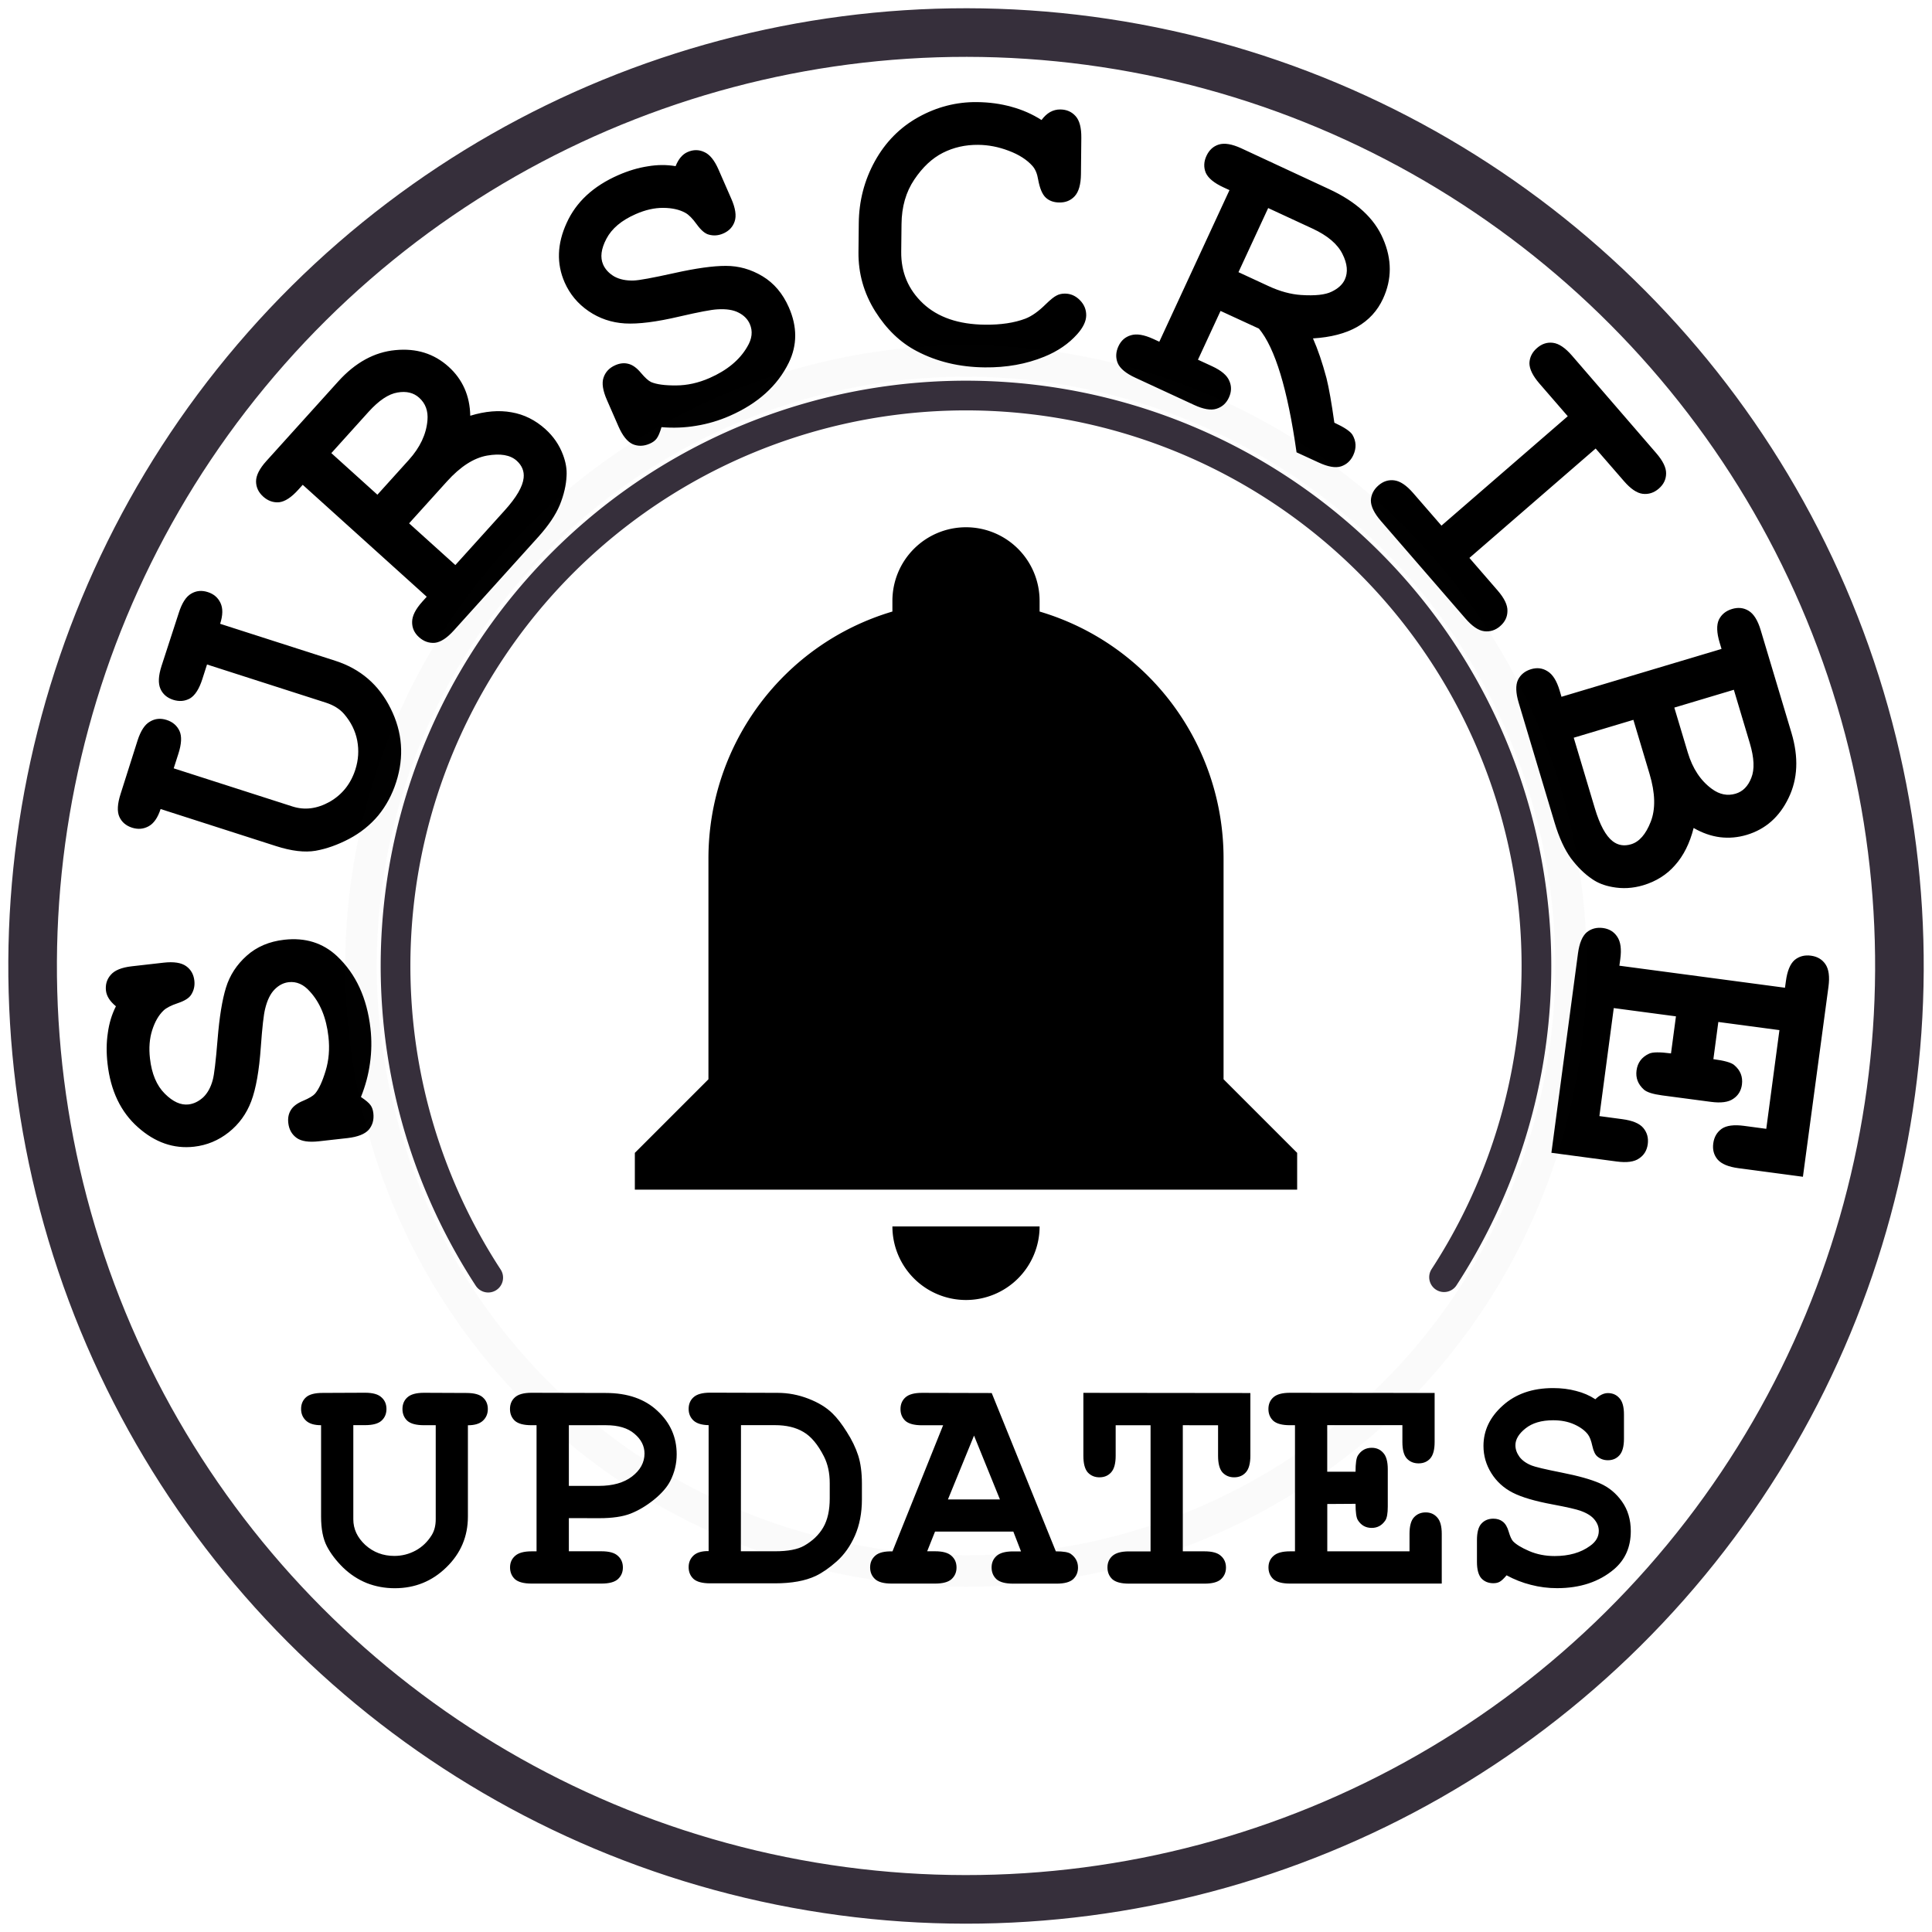 <?xml version="1.0" encoding="UTF-8" standalone="no"?>
<!-- Created with Inkscape (http://www.inkscape.org/) -->

<svg width="32" height="32" viewBox="0 0 32 32" version="1.1" id="svg1" xml:space="preserve" inkscape:version="1.3.2 (091e20e, 2023-11-25, custom)" sodipodi:docname="subscribeStamp.svg" inkscape:export-filename="subscribeStamp.svg" inkscape:export-xdpi="192" inkscape:export-ydpi="192"
  xmlns:inkscape="http://www.inkscape.org/namespaces/inkscape"
  xmlns:sodipodi="http://sodipodi.sourceforge.net/DTD/sodipodi-0.dtd"
  xmlns="http://www.w3.org/2000/svg"
  xmlns:svg="http://www.w3.org/2000/svg">
  <sodipodi:namedview id="namedview1" pagecolor="#505050" bordercolor="#ffffff" borderopacity="1" inkscape:showpageshadow="0" inkscape:pageopacity="0" inkscape:pagecheckerboard="1" inkscape:deskcolor="#d1d1d1" inkscape:document-units="px" inkscape:zoom="18.453125" inkscape:cx="-4.0643522" inkscape:cy="8.1016088" inkscape:window-width="2560" inkscape:window-height="1377" inkscape:window-x="-8" inkscape:window-y="-8" inkscape:window-maximized="1" inkscape:current-layer="layer1" />
  <defs id="defs1" />
  <g inkscape:label="Layer 1" inkscape:groupmode="layer" id="layer1">
    <path style="font-weight:bold;font-size:7.067px;line-height:1.25;font-family:'Courier New';-inkscape-font-specification:'Courier New, Bold';letter-spacing:0px;word-spacing:0px" d="m 5.98,18.171 q 0.12,0.08 0.158,0.135 0.037,0.051 0.046,0.134 0.018,0.161 -0.077,0.273 -0.099,0.108 -0.349,0.137 l -0.473,0.053 q -0.254,0.029 -0.371,-0.055 -0.121,-0.087 -0.139,-0.248 -0.014,-0.123 0.042,-0.213 0.055,-0.093 0.205,-0.155 0.146,-0.062 0.195,-0.116 0.095,-0.111 0.176,-0.378 0.081,-0.266 0.047,-0.568 -0.053,-0.47 -0.307,-0.747 -0.155,-0.177 -0.351,-0.155 -0.13,0.015 -0.233,0.12 -0.106,0.106 -0.158,0.323 -0.036,0.143 -0.071,0.63 -0.041,0.588 -0.159,0.9 -0.118,0.312 -0.373,0.514 -0.255,0.202 -0.574,0.238 -0.504,0.057 -0.929,-0.322 -0.428,-0.379 -0.504,-1.054 -0.031,-0.271 0.005,-0.508 0.032,-0.24 0.134,-0.442 -0.149,-0.122 -0.165,-0.259 -0.017,-0.154 0.081,-0.263 0.095,-0.111 0.345,-0.14 l 0.528,-0.06 q 0.254,-0.029 0.375,0.058 0.117,0.084 0.135,0.238 0.015,0.13 -0.053,0.235 -0.05,0.082 -0.22,0.139 -0.171,0.057 -0.239,0.124 -0.119,0.114 -0.186,0.323 -0.067,0.209 -0.037,0.47 0.043,0.381 0.246,0.583 0.2,0.2 0.392,0.178 0.13,-0.015 0.244,-0.118 0.11,-0.106 0.158,-0.289 0.035,-0.122 0.08,-0.672 0.045,-0.554 0.139,-0.856 0.094,-0.306 0.343,-0.528 0.249,-0.223 0.623,-0.265 0.521,-0.059 0.875,0.273 0.466,0.44 0.552,1.195 0.033,0.291 -0.008,0.577 -0.038,0.282 -0.149,0.558 z m -2.334,-7.839 1.909,0.613 q 0.624,0.201 0.916,0.791 0.293,0.587 0.091,1.218 -0.1,0.312 -0.297,0.553 -0.199,0.237 -0.484,0.388 -0.283,0.148 -0.552,0.196 -0.272,0.047 -0.66,-0.078 l -1.909,-0.613 q -0.069,0.214 -0.197,0.285 -0.128,0.071 -0.276,0.024 -0.151,-0.049 -0.21,-0.18 -0.059,-0.131 0.02,-0.378 l 0.281,-0.885 q 0.078,-0.243 0.206,-0.314 0.126,-0.076 0.277,-0.027 0.151,0.049 0.213,0.184 0.059,0.131 -0.019,0.374 l -0.078,0.243 1.968,0.632 q 0.302,0.097 0.616,-0.078 0.311,-0.179 0.425,-0.534 0.076,-0.237 0.031,-0.479 Q 5.871,12.026 5.699,11.826 5.591,11.701 5.397,11.638 l -1.968,-0.632 -0.078,0.243 q -0.078,0.243 -0.204,0.319 -0.128,0.071 -0.279,0.023 -0.151,-0.049 -0.21,-0.18 -0.061,-0.136 0.017,-0.379 L 2.962,10.149 q 0.078,-0.243 0.203,-0.315 0.126,-0.076 0.277,-0.027 0.148,0.047 0.21,0.18 0.063,0.132 -0.006,0.346 z M 7.068,9.884 5.014,8.03 4.94,8.112 Q 4.769,8.302 4.623,8.319 4.477,8.331 4.359,8.225 4.242,8.119 4.241,7.974 4.241,7.825 4.412,7.636 L 5.601,6.319 Q 6.026,5.848 6.549,5.799 7.069,5.748 7.43,6.074 7.602,6.229 7.693,6.432 7.784,6.635 7.789,6.886 8.162,6.772 8.473,6.829 8.783,6.882 9.034,7.108 9.234,7.289 9.325,7.533 9.395,7.718 9.384,7.884 9.374,8.112 9.272,8.364 9.168,8.614 8.911,8.898 L 7.519,10.44 Q 7.348,10.63 7.203,10.647 7.057,10.659 6.939,10.553 6.824,10.449 6.826,10.302 6.826,10.153 6.994,9.966 Z M 6.251,8.194 6.771,7.618 Q 7.051,7.308 7.08,6.962 7.1,6.729 6.943,6.588 6.805,6.463 6.585,6.501 6.362,6.537 6.105,6.821 L 5.488,7.505 Z M 7.542,9.359 8.361,8.452 Q 8.65,8.132 8.673,7.916 8.691,7.751 8.558,7.631 8.399,7.488 8.067,7.546 7.736,7.605 7.403,7.974 L 6.776,8.668 Z M 10.957,7.074 q -0.041,0.139 -0.082,0.191 -0.038,0.051 -0.114,0.084 -0.149,0.065 -0.283,0.007 -0.133,-0.062 -0.234,-0.293 L 10.053,6.626 Q 9.95,6.392 9.996,6.256 10.043,6.114 10.191,6.049 q 0.114,-0.05 0.216,-0.023 0.105,0.025 0.209,0.15 0.102,0.121 0.168,0.152 0.135,0.058 0.413,0.056 0.278,-0.001 0.556,-0.123 0.433,-0.19 0.622,-0.514 0.123,-0.201 0.044,-0.381 -0.053,-0.12 -0.184,-0.187 -0.132,-0.07 -0.356,-0.055 -0.147,0.008 -0.622,0.118 -0.574,0.135 -0.907,0.115 Q 10.019,5.337 9.75,5.154 9.481,4.97 9.352,4.677 9.148,4.212 9.385,3.694 9.619,3.173 10.242,2.9 q 0.25,-0.109 0.486,-0.145 0.238,-0.041 0.462,-0.003 0.072,-0.179 0.199,-0.234 0.142,-0.062 0.275,-3.94e-5 0.135,0.058 0.236,0.288 l 0.213,0.487 q 0.103,0.234 0.055,0.375 -0.046,0.137 -0.188,0.199 -0.12,0.053 -0.24,0.019 -0.093,-0.023 -0.199,-0.169 -0.105,-0.146 -0.19,-0.192 -0.144,-0.08 -0.364,-0.082 -0.219,-0.002 -0.459,0.104 -0.351,0.154 -0.484,0.408 -0.132,0.25 -0.054,0.427 0.053,0.12 0.185,0.198 0.134,0.073 0.323,0.066 0.127,-0.003 0.666,-0.122 0.542,-0.121 0.859,-0.12 0.32,-8.683e-4 0.606,0.171 0.286,0.172 0.437,0.516 0.211,0.48 -0.001,0.916 -0.282,0.576 -0.978,0.881 -0.269,0.118 -0.554,0.164 -0.281,0.048 -0.577,0.023 z m 6.293,-5.085 q 0.066,-0.089 0.143,-0.133 0.08,-0.044 0.17,-0.043 0.155,0.002 0.251,0.109 0.099,0.108 0.096,0.363 l -0.006,0.6 q -0.003,0.255 -0.104,0.365 -0.098,0.106 -0.253,0.104 -0.141,-0.001 -0.227,-0.082 -0.085,-0.08 -0.125,-0.298 -0.023,-0.145 -0.094,-0.225 -0.14,-0.157 -0.394,-0.252 -0.251,-0.096 -0.506,-0.098 -0.317,-0.003 -0.584,0.132 -0.267,0.135 -0.474,0.444 -0.207,0.308 -0.211,0.736 l -0.005,0.459 q -0.005,0.511 0.361,0.856 0.369,0.345 1.028,0.352 0.393,0.004 0.667,-0.1 0.159,-0.061 0.341,-0.242 0.112,-0.109 0.174,-0.14 0.062,-0.034 0.142,-0.033 0.141,0.001 0.247,0.109 0.106,0.108 0.104,0.253 -0.002,0.145 -0.148,0.309 -0.213,0.239 -0.546,0.374 Q 16.85,6.091 16.312,6.085 15.684,6.079 15.183,5.815 14.778,5.604 14.496,5.156 14.214,4.705 14.219,4.177 l 0.005,-0.48 q 0.005,-0.552 0.266,-1.026 0.264,-0.477 0.722,-0.731 0.458,-0.254 0.969,-0.249 0.307,0.003 0.572,0.078 0.268,0.072 0.498,0.219 z m 2.966,3.161 -0.374,0.808 0.232,0.107 q 0.232,0.107 0.287,0.243 0.06,0.134 -0.007,0.278 -0.065,0.141 -0.207,0.185 -0.138,0.043 -0.369,-0.064 L 18.804,6.256 q -0.232,-0.107 -0.291,-0.241 -0.055,-0.136 0.012,-0.28 0.065,-0.141 0.206,-0.182 0.142,-0.044 0.371,0.061 l 0.1,0.046 1.162,-2.511 -0.1,-0.046 Q 20.031,2.995 19.971,2.861 q -0.055,-0.136 0.012,-0.28 0.067,-0.144 0.204,-0.187 0.142,-0.044 0.374,0.063 l 1.452,0.675 q 0.68,0.314 0.896,0.825 0.221,0.509 -0.002,0.991 -0.139,0.301 -0.429,0.467 -0.288,0.163 -0.731,0.19 0.121,0.273 0.224,0.659 0.061,0.245 0.13,0.737 0.244,0.113 0.299,0.199 0.096,0.162 0.015,0.338 -0.065,0.141 -0.204,0.187 -0.138,0.043 -0.369,-0.064 L 21.475,7.492 Q 21.253,5.925 20.852,5.443 Z m 0.297,-0.642 0.501,0.232 q 0.279,0.129 0.537,0.146 0.347,0.023 0.505,-0.055 0.161,-0.077 0.218,-0.2 0.084,-0.182 -0.039,-0.425 -0.122,-0.246 -0.494,-0.419 l -0.736,-0.341 z m 5.916,2.921 -2.091,1.812 0.468,0.54 q 0.167,0.193 0.162,0.339 -6.94e-4,0.147 -0.121,0.251 -0.117,0.102 -0.265,0.084 -0.143,-0.018 -0.31,-0.211 L 22.873,8.63 q -0.167,-0.193 -0.167,-0.34 0.006,-0.146 0.126,-0.25 0.117,-0.102 0.26,-0.084 0.148,0.018 0.315,0.211 L 23.875,8.706 25.967,6.894 25.499,6.354 q -0.167,-0.193 -0.167,-0.34 0.006,-0.146 0.126,-0.25 0.12,-0.104 0.263,-0.086 0.148,0.018 0.315,0.211 l 1.396,1.616 q 0.167,0.193 0.164,0.337 -6.95e-4,0.147 -0.121,0.251 -0.12,0.104 -0.268,0.086 -0.143,-0.018 -0.31,-0.211 z m -0.566,4.112 2.651,-0.793 -0.032,-0.106 q -0.073,-0.245 -0.012,-0.378 0.065,-0.131 0.217,-0.177 0.152,-0.046 0.275,0.029 0.128,0.077 0.201,0.322 l 0.509,1.699 q 0.182,0.608 -0.048,1.08 -0.226,0.471 -0.692,0.611 -0.221,0.066 -0.442,0.039 -0.221,-0.028 -0.438,-0.153 -0.096,0.378 -0.306,0.614 -0.206,0.238 -0.53,0.335 -0.258,0.077 -0.514,0.028 -0.194,-0.035 -0.331,-0.131 -0.189,-0.127 -0.352,-0.345 -0.159,-0.219 -0.269,-0.586 l -0.596,-1.99 q -0.073,-0.245 -0.012,-0.378 0.065,-0.131 0.217,-0.177 0.149,-0.045 0.273,0.034 0.128,0.077 0.2,0.318 z m 1.869,0.179 0.223,0.744 q 0.12,0.4 0.401,0.604 0.189,0.138 0.391,0.078 0.179,-0.053 0.26,-0.262 0.085,-0.209 -0.025,-0.576 l -0.264,-0.883 z m -1.666,0.499 0.35,1.17 q 0.124,0.413 0.296,0.545 0.131,0.101 0.303,0.05 0.205,-0.061 0.327,-0.375 0.122,-0.314 -0.02,-0.79 l -0.268,-0.896 z m 1.693,4.615 -1.03,-0.137 -0.238,1.789 0.38,0.051 q 0.253,0.034 0.346,0.144 0.096,0.114 0.075,0.271 -0.021,0.154 -0.143,0.235 -0.119,0.085 -0.372,0.051 l -1.081,-0.144 0.44,-3.301 q 0.034,-0.253 0.144,-0.35 0.113,-0.093 0.271,-0.072 0.154,0.021 0.235,0.143 0.085,0.123 0.051,0.372 l -0.015,0.109 2.743,0.365 0.015,-0.109 q 0.034,-0.253 0.144,-0.35 0.113,-0.093 0.271,-0.072 0.157,0.021 0.239,0.14 0.085,0.123 0.051,0.376 l -0.423,3.146 -1.067,-0.142 q -0.25,-0.033 -0.346,-0.144 -0.093,-0.11 -0.072,-0.267 0.021,-0.157 0.14,-0.242 0.119,-0.082 0.372,-0.048 l 0.366,0.049 0.218,-1.635 -1.012,-0.135 -0.082,0.616 q 0.274,0.036 0.345,0.098 0.153,0.128 0.128,0.323 -0.021,0.154 -0.143,0.235 -0.119,0.085 -0.372,0.051 L 27.529,18.143 q -0.229,-0.031 -0.301,-0.096 -0.146,-0.131 -0.122,-0.316 0.026,-0.195 0.208,-0.279 0.086,-0.041 0.363,-0.004 z" id="text1" aria-label="SUBSCRIBE" />
    <circle style="fill:none;stroke:#362f3b;stroke-width:0.522;stroke-linecap:round;stroke-miterlimit:0;stroke-dasharray:none;stroke-opacity:0.027" id="path1" cx="-10.072" cy="-20.262" r="10.021" transform="rotate(161.43)" />
    <circle style="fill:none;stroke:#362f3b;stroke-width:0.805;stroke-linecap:round;stroke-miterlimit:0;stroke-dasharray:none" id="path1-3" cx="-10.072" cy="-20.262" r="15.46" transform="rotate(161.43)" />
    <path id="path1-3-6" style="fill:none;stroke:#362f3b;stroke-width:0.492;stroke-linecap:round;stroke-miterlimit:0;stroke-dasharray:none" d="M -0.926 -22.635 A 9.448 9.448 0 0 1 -0.623 -20.262 L -0.623 -20.262 A 9.448 9.448 0 0 1 -10.072 -10.814 A 9.448 9.448 0 0 1 -19.52 -20.262 A 9.448 9.448 0 0 1 -15.936 -27.67 " transform="rotate(161.43)" />
    <path style="font-weight:bold;font-size:5.333px;line-height:1.25;font-family:'Courier New';-inkscape-font-specification:'Courier New, Bold';letter-spacing:0px;word-spacing:0px" d="m 7.75,23.606 v 1.513 q 0,0.495 -0.357,0.841 -0.354,0.346 -0.854,0.346 -0.247,0 -0.466,-0.086 Q 5.857,26.132 5.682,25.963 5.51,25.794 5.414,25.611 5.318,25.427 5.318,25.119 v -1.513 q -0.169,0 -0.25,-0.076 -0.081,-0.076 -0.081,-0.193 0,-0.12 0.081,-0.193 0.081,-0.073 0.276,-0.073 l 0.701,-0.003 q 0.193,0 0.273,0.076 0.083,0.073 0.083,0.193 0,0.12 -0.083,0.195 -0.081,0.073 -0.273,0.073 H 5.852 v 1.56 q 0,0.24 0.198,0.424 0.201,0.182 0.482,0.182 0.187,0 0.352,-0.089 0.164,-0.089 0.268,-0.258 0.065,-0.107 0.065,-0.26 V 23.606 H 7.023 q -0.193,0 -0.276,-0.073 -0.081,-0.076 -0.081,-0.195 0,-0.12 0.081,-0.193 0.083,-0.076 0.276,-0.076 l 0.701,0.003 q 0.193,0 0.273,0.073 0.083,0.073 0.083,0.193 0,0.117 -0.081,0.193 -0.081,0.076 -0.25,0.076 z m 1.672,1.539 v 0.549 h 0.539 q 0.193,0 0.273,0.076 0.083,0.073 0.083,0.193 0,0.117 -0.083,0.193 -0.081,0.073 -0.273,0.073 H 8.805 q -0.193,0 -0.276,-0.073 -0.081,-0.076 -0.081,-0.195 0,-0.117 0.083,-0.19 0.083,-0.076 0.273,-0.076 h 0.083 v -2.089 h -0.083 q -0.193,0 -0.276,-0.073 -0.081,-0.076 -0.081,-0.195 0,-0.12 0.081,-0.193 0.083,-0.076 0.276,-0.076 l 1.229,0.003 q 0.542,0 0.857,0.297 0.318,0.294 0.318,0.719 0,0.234 -0.107,0.443 -0.081,0.156 -0.271,0.31 -0.188,0.151 -0.385,0.229 -0.195,0.076 -0.518,0.076 z m 0,-0.534 h 0.495 q 0.349,0 0.552,-0.156 0.206,-0.159 0.206,-0.38 0,-0.188 -0.167,-0.328 -0.164,-0.141 -0.471,-0.141 H 9.422 Z m 2.315,1.083 v -2.089 q -0.169,-0.003 -0.25,-0.076 -0.081,-0.076 -0.081,-0.193 0,-0.12 0.081,-0.193 0.083,-0.076 0.276,-0.076 l 1.117,0.003 q 0.26,0 0.508,0.096 0.25,0.096 0.401,0.245 0.115,0.112 0.237,0.307 0.125,0.195 0.188,0.388 0.062,0.193 0.062,0.471 v 0.255 q 0,0.339 -0.115,0.602 -0.115,0.26 -0.302,0.427 -0.185,0.164 -0.349,0.242 -0.26,0.122 -0.674,0.122 h -1.073 q -0.193,0 -0.276,-0.073 -0.081,-0.076 -0.081,-0.195 0,-0.117 0.081,-0.193 0.083,-0.076 0.25,-0.073 z m 0.534,0 h 0.568 q 0.318,0 0.479,-0.091 0.211,-0.12 0.318,-0.305 0.107,-0.185 0.107,-0.479 v -0.253 q 0,-0.253 -0.096,-0.443 -0.151,-0.297 -0.341,-0.406 -0.188,-0.112 -0.471,-0.112 h -0.562 z m 4.513,-0.326 H 15.487 l -0.13,0.326 h 0.13 q 0.193,0 0.273,0.076 0.083,0.073 0.083,0.193 0,0.117 -0.083,0.193 -0.081,0.073 -0.273,0.073 h -0.719 q -0.193,0 -0.273,-0.073 -0.083,-0.076 -0.083,-0.195 0,-0.12 0.086,-0.195 0.086,-0.076 0.284,-0.07 l 0.839,-2.089 h -0.349 q -0.193,0 -0.276,-0.073 -0.081,-0.076 -0.081,-0.195 0,-0.12 0.081,-0.193 0.083,-0.076 0.276,-0.076 l 1.154,0.003 1.062,2.622 q 0.188,0 0.247,0.042 0.12,0.086 0.12,0.227 0,0.117 -0.081,0.193 -0.081,0.073 -0.273,0.073 H 16.781 q -0.193,0 -0.276,-0.073 -0.081,-0.076 -0.081,-0.195 0,-0.117 0.081,-0.19 0.083,-0.076 0.276,-0.076 h 0.13 z M 16.562,24.835 16.133,23.778 15.701,24.835 Z m 3.029,-1.229 v 2.089 h 0.359 q 0.193,0 0.273,0.076 0.083,0.073 0.083,0.193 0,0.117 -0.083,0.193 -0.081,0.073 -0.273,0.073 h -1.25 q -0.193,0 -0.276,-0.073 -0.081,-0.076 -0.081,-0.195 0,-0.117 0.081,-0.19 0.083,-0.076 0.276,-0.076 h 0.357 v -2.089 h -0.578 v 0.505 q 0,0.193 -0.076,0.276 -0.073,0.081 -0.193,0.081 -0.117,0 -0.193,-0.081 -0.073,-0.083 -0.073,-0.276 v -1.042 l 2.766,0.003 v 1.039 q 0,0.193 -0.076,0.276 -0.073,0.081 -0.193,0.081 -0.117,0 -0.193,-0.081 -0.073,-0.083 -0.073,-0.276 v -0.505 z m 2.393,1.305 v 0.784 h 1.362 v -0.289 q 0,-0.193 0.073,-0.273 0.076,-0.083 0.195,-0.083 0.117,0 0.19,0.083 0.076,0.081 0.076,0.273 v 0.823 h -2.513 q -0.193,0 -0.276,-0.073 -0.081,-0.076 -0.081,-0.195 0,-0.117 0.083,-0.19 0.083,-0.076 0.273,-0.076 h 0.083 v -2.089 h -0.083 q -0.193,0 -0.276,-0.073 -0.081,-0.076 -0.081,-0.195 0,-0.12 0.081,-0.193 0.083,-0.076 0.276,-0.076 l 2.396,0.003 v 0.812 q 0,0.19 -0.073,0.273 -0.073,0.081 -0.193,0.081 -0.12,0 -0.195,-0.081 -0.073,-0.081 -0.073,-0.273 v -0.279 h -1.245 v 0.771 h 0.469 q 0,-0.208 0.039,-0.268 0.081,-0.128 0.229,-0.128 0.117,0 0.19,0.083 0.076,0.081 0.076,0.273 v 0.615 q 0,0.174 -0.042,0.234 -0.083,0.122 -0.224,0.122 -0.148,0 -0.229,-0.128 -0.039,-0.06 -0.039,-0.271 z m 2.969,1.182 q -0.07,0.083 -0.115,0.107 -0.042,0.023 -0.104,0.023 -0.122,0 -0.198,-0.081 -0.073,-0.083 -0.073,-0.273 v -0.359 q 0,-0.193 0.073,-0.273 0.076,-0.083 0.198,-0.083 0.094,0 0.156,0.049 0.065,0.049 0.099,0.167 0.034,0.115 0.07,0.156 0.076,0.081 0.268,0.164 0.193,0.083 0.422,0.083 0.357,0 0.586,-0.167 0.146,-0.102 0.146,-0.25 0,-0.099 -0.07,-0.185 -0.07,-0.089 -0.229,-0.146 -0.104,-0.039 -0.466,-0.107 -0.438,-0.081 -0.661,-0.195 -0.224,-0.115 -0.354,-0.323 -0.13,-0.208 -0.13,-0.451 0,-0.383 0.32,-0.669 0.32,-0.289 0.833,-0.289 0.206,0 0.38,0.047 0.177,0.044 0.32,0.138 0.104,-0.102 0.208,-0.102 0.117,0 0.19,0.083 0.076,0.081 0.076,0.271 v 0.401 q 0,0.193 -0.076,0.276 -0.073,0.081 -0.19,0.081 -0.099,0 -0.172,-0.06 -0.057,-0.044 -0.086,-0.177 -0.029,-0.133 -0.073,-0.19 -0.076,-0.099 -0.227,-0.167 -0.151,-0.068 -0.349,-0.068 -0.289,0 -0.458,0.135 -0.167,0.133 -0.167,0.279 0,0.099 0.068,0.193 0.07,0.091 0.203,0.143 0.089,0.036 0.497,0.117 0.411,0.081 0.63,0.177 0.221,0.096 0.367,0.302 0.146,0.206 0.146,0.49 0,0.396 -0.279,0.633 -0.37,0.312 -0.943,0.312 -0.221,0 -0.432,-0.055 -0.208,-0.052 -0.406,-0.159 z" id="text2" aria-label="UPDATES" />
    <path d="m 21.485,19.095 v 0.609 H 10.515 v -0.609 l 1.219,-1.219 v -3.657 c 0,-1.889 1.237,-3.553 3.047,-4.09 0,-0.061 0,-0.116 0,-0.177 A 1.219,1.219 0 0 1 16,8.733 1.219,1.219 0 0 1 17.219,9.952 c 0,0.061 0,0.116 0,0.177 1.81,0.536 3.047,2.2 3.047,4.09 v 3.657 l 1.219,1.219 m -4.266,1.219 A 1.219,1.219 0 0 1 16,21.532 1.219,1.219 0 0 1 14.781,20.314" id="path1-2" style="stroke-width:0.609" />
  </g>
</svg>
